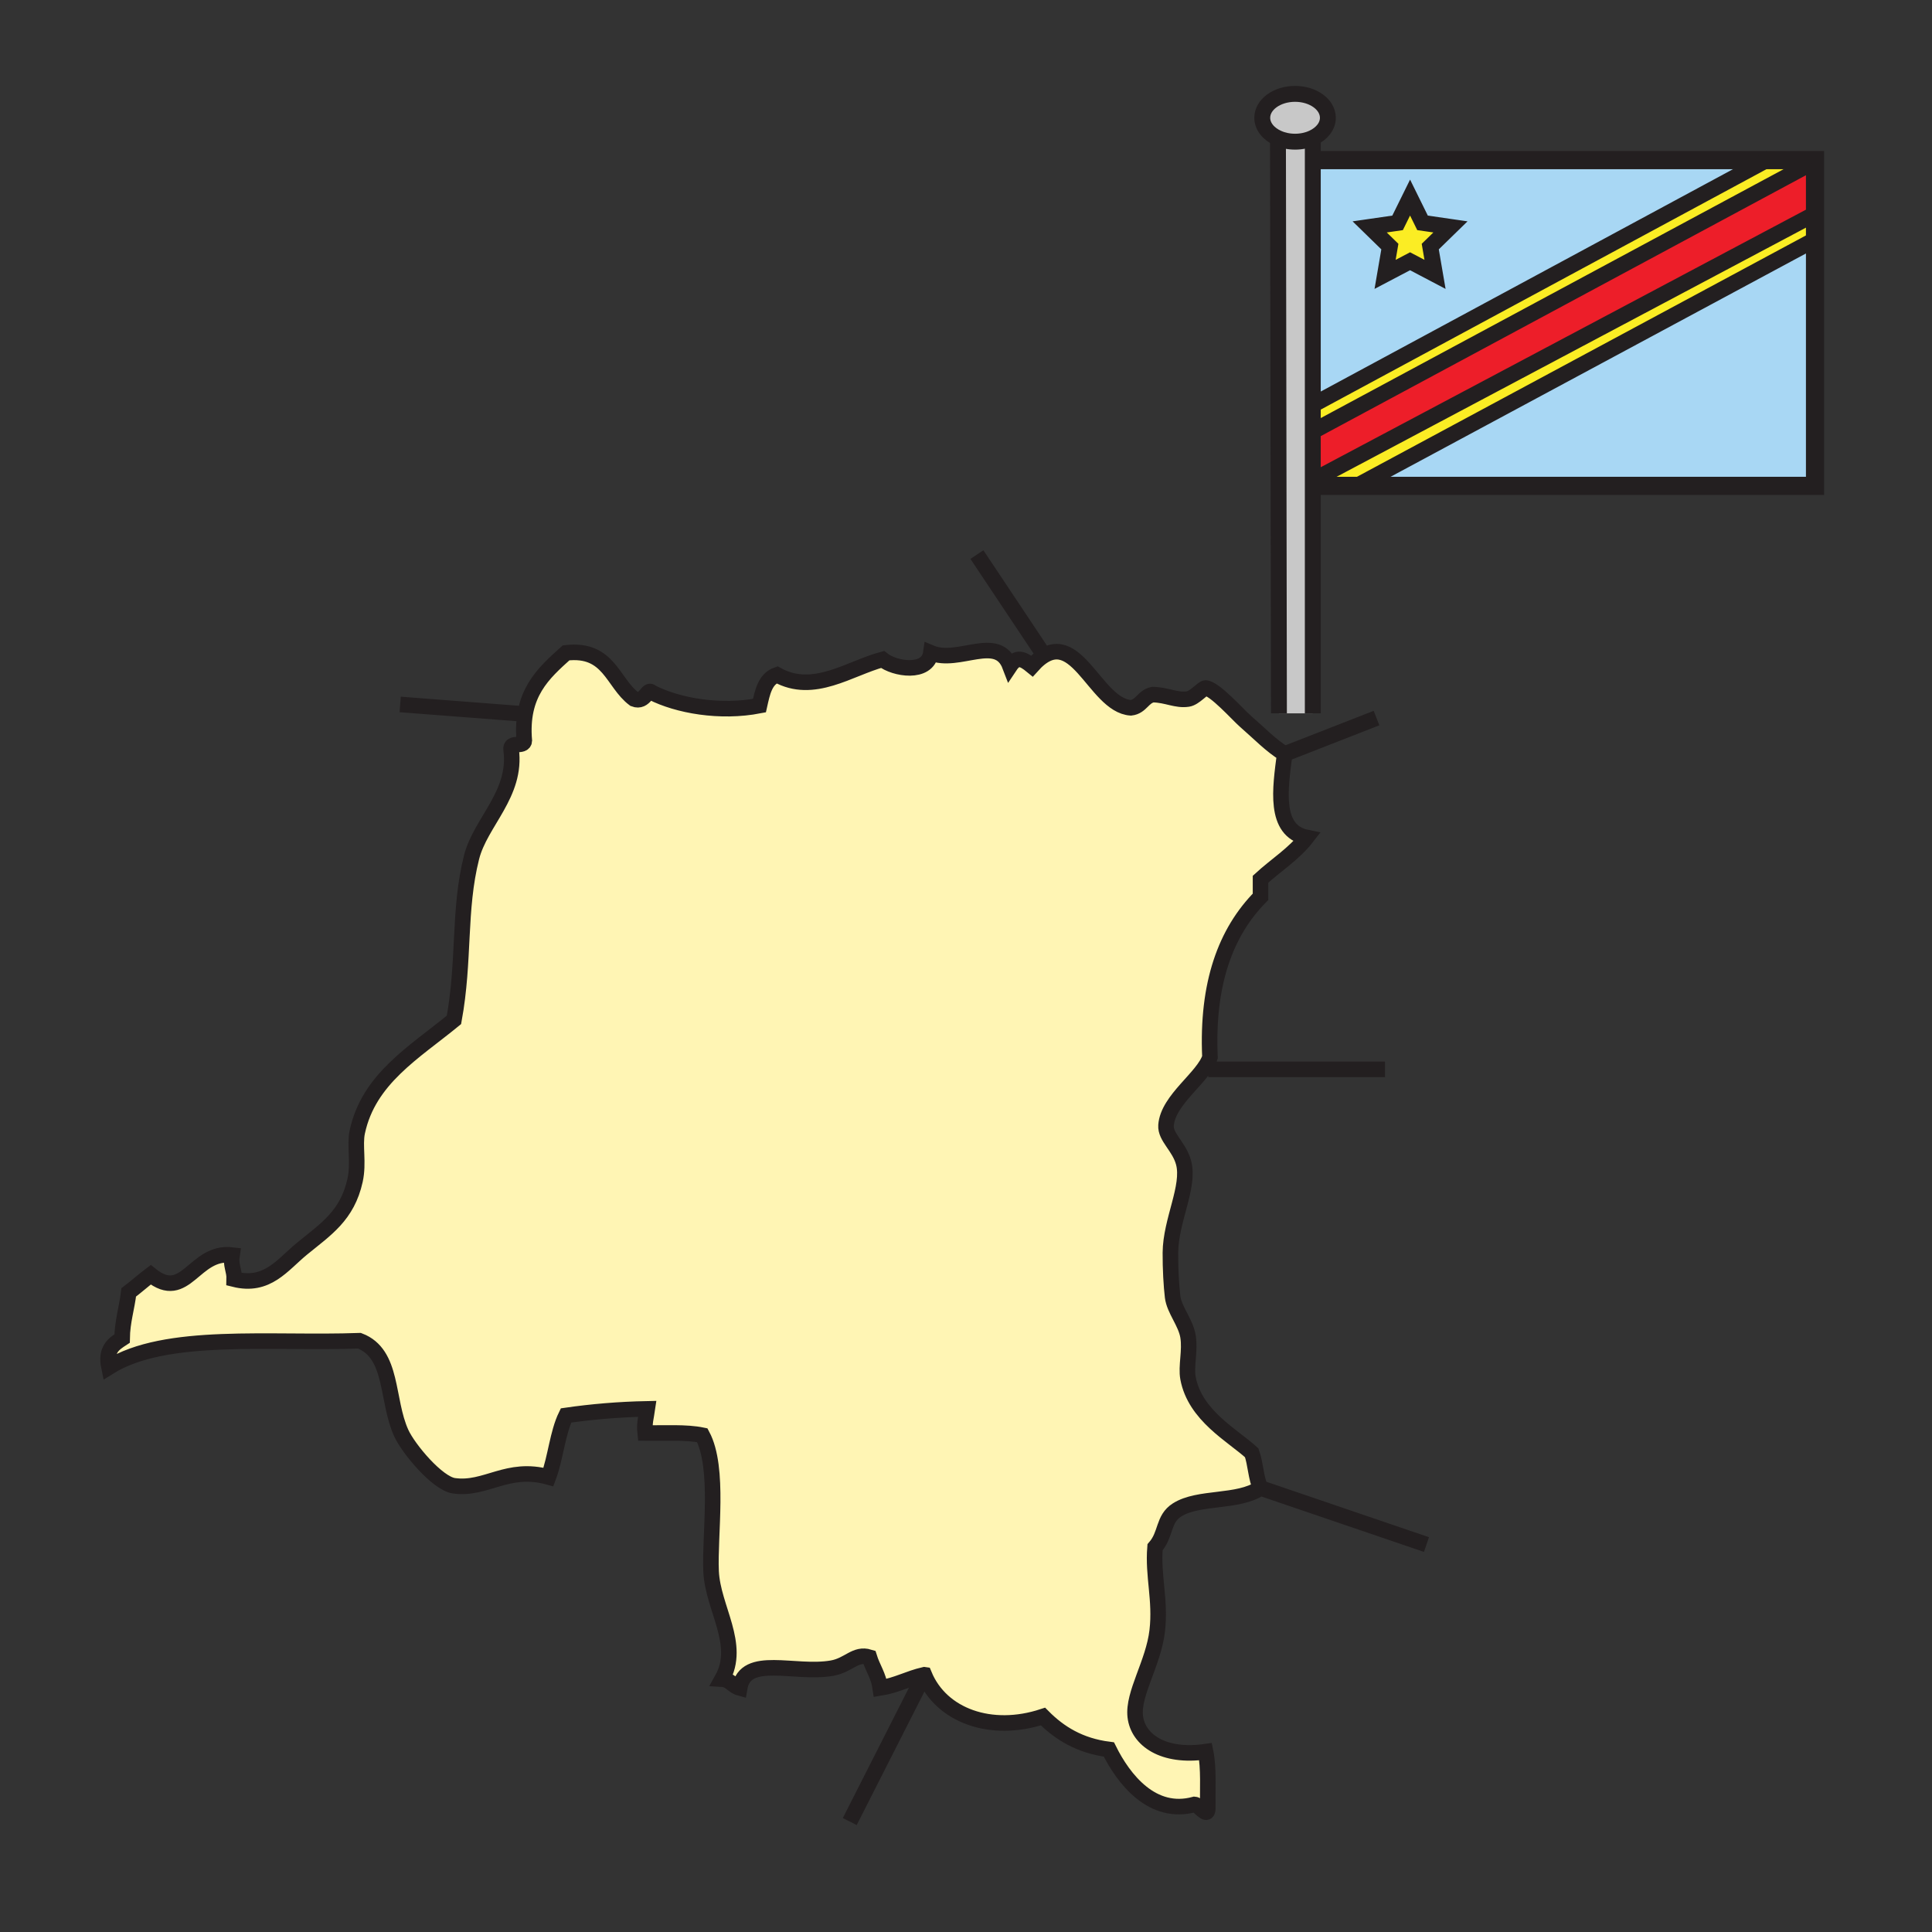 <svg height="850.89" viewBox="0 0 850.89 850.89" width="850.89" xmlns="http://www.w3.org/2000/svg"><rect x="0" y="0" width="850.89" height="850.89" fill="#333333" stroke="none"/><path d="m799.37 105.51v108.48h-200.26v-.82z" fill="#a8d7f4"/><path d="m799.37 94.18v11.33l-200.26 107.66v.82h-18.68l-.03-3.58z" fill="#fbed24"/><path d="m799.37 84.54v9.64l-218.97 116.23-.2-21.51 217.59-117v-1.38h1.58z" fill="#ed1e29"/><path d="m797.79 70.52v1.38l-217.59 117-.1-11.63 197.92-106.75z" fill="#fbed24"/><path d="m778.02 70.52-197.92 106.75-.99-106.75zm-148.11 38.08 8.89-8.67-12.29-1.78-5.49-11.14-5.5 11.14-12.289 1.78 8.89 8.67-2.101 12.24 11-5.78 10.99 5.78z" fill="#a8d7f4"/><path d="m638.8 99.93-8.89 8.67 2.1 12.24-10.99-5.78-11 5.78 2.1-12.24-8.89-8.67 12.29-1.78 5.5-11.14 5.49 11.14z" fill="#fbed24"/><path d="m578.18 60.73c-2.25 1.06-4.93 1.67-7.81 1.67-2.76 0-5.33-.56-7.53-1.54-4.149-1.85-6.92-5.18-6.92-8.99 0-5.82 6.47-10.53 14.45-10.53 7.979 0 14.45 4.71 14.45 10.53 0 3.72-2.64 6.99-6.64 8.86z" fill="#c8c8c8"/><path d="m578.18 178.3v135.87h-14.91l-.43-253.31c2.2.98 4.771 1.54 7.53 1.54 2.88 0 5.56-.61 7.81-1.67z" fill="#c8c8c8"/><path d="m575.47 368.84c-5.63 7.27-13.6 12.21-20.319 18.39v7.74c-15.391 15.59-23.71 38.23-22.271 70.65-2.75 8.85-18.55 18.62-19.35 30.01-.37 5.21 5.83 9.3 7.739 16.45 2.82 10.58-5.72 25.39-5.81 39.68-.04 7.101.4 14.61.97 19.36.681 5.72 5.74 11.26 6.78 17.42 1.06 6.34-.979 13.14 0 18.39 3.06 16.521 19.6 25.181 28.06 32.91 1.721 4.73 1.801 11.101 3.881 15.49-9.931 6.729-27.181 3.57-36.78 9.68-6.28 3.99-4.65 10.67-9.68 16.45-1.03 12.67 2.54 23.22.96 36.78-1.641 14.21-10.841 27.7-9.67 37.75 1.189 10.319 12.329 18.17 30.97 15.479 1.479 7.23.85 16.57.96 25.17-.09 4.23-3.91-1.819-5.8-1.939-18.601 5.069-31.181-10.96-37.75-24.2-12.87-1.64-21.801-7.23-29.03-14.51-22.771 7.5-44.77-.25-52.27-18.391-6.84 1.551-12.12 4.66-19.36 5.811-.74-5.4-3.39-8.87-4.84-13.561-6.17-1.92-8.99 3.54-16.45 4.841-16.37 2.869-38.17-6.19-40.65 8.72-3.05-.83-4.09-3.66-7.74-3.88 8.61-15.29-4.08-31.21-4.84-47.42-.76-15.841 3.89-45.49-3.88-60.011-7.22-1.489-16.56-.859-25.16-.97-.47-4.35.49-7.25.97-10.649-12.66.25-24.54 1.279-35.81 2.909-3.81 7.811-4.59 18.65-7.75 27.101-18.22-4.99-27.42 5.859-41.62 3.87-7.28-1.021-20.03-16.221-23.22-23.23-6.66-14.62-3.38-34.89-18.39-40.649-39.23 1.43-85.35-4.04-110.34 11.609-1.62-7.75 2.09-10.16 5.8-12.58.11-7.64 2.1-13.38 2.91-20.319 3.3-2.5 6.37-5.25 9.68-7.75 15.54 12.46 18.96-10.71 35.81-8.71-.72 4.59 1.09 6.659.97 10.649 14.62 3.66 21.14-6.31 30-13.55 10.33-8.45 19.8-14.43 23.23-30 1.71-7.76-.31-15.34.97-21.3 5.01-23.46 25.13-35.04 42.58-49.36 4.82-26.26 1.89-48.46 7.75-71.62 3.91-15.49 20.05-27.84 17.42-47.43-.53-3.75 5.61-.84 5.81-3.87-1.8-20.83 8.39-29.68 18.39-38.72 19.02-2.24 20.39 13.16 30 20.33 4.85 1.89 5.8-5.09 7.74-2.9 11.39 5.81 30.04 9.18 47.43 5.8 1.3-5.79 2.45-11.74 7.74-13.55 16.09 8.94 31.88-2.86 46.46-6.77 5.19 4.21 19.95 6.66 21.29-2.91 12.27 5.14 29.37-8.61 34.85 5.81 2.971-4.46 5.671-3.3 9.681 0 18.859-21.12 27.09 17.3 43.55 18.39 4.63-.53 5.35-4.97 9.68-5.81 6.3.12 10.36 2.74 15.49 1.94 2.99-.47 6.49-4.88 7.74-4.84 3.96.14 14.21 11.73 17.42 14.52 6.439 5.6 11.29 10.77 17.42 14.52-1.961 15.14-4.911 33.79 9.679 36.78z" fill="#fff5b4"/><g fill="none"><g stroke="#231f20"><path d="m579.11 70.52h220.26v143.47h-218.94" stroke-width="8"/><path d="m562.84 60.86c-4.149-1.85-6.92-5.18-6.92-8.99 0-5.82 6.47-10.53 14.45-10.53 7.979 0 14.45 4.71 14.45 10.53 0 3.72-2.641 6.99-6.641 8.86-2.25 1.06-4.93 1.67-7.81 1.67-2.759 0-5.329-.56-7.529-1.54z" stroke-width="7"/><path d="m562.84 60.57v.29l.43 253.31m14.91-254.13v254.13m219.9-228.9 1.29-.73.76-.43m-2.34-12.21-217.59 117-2.02 1.08-.98.53m2.26 20.4.94-.5 218.97-116.23.69-.37m-200.95 119.36 200.26-107.66.69-.37m-222.11 73.28.23-.12 1.92-1.03 197.92-106.75 1.64-.88m-149.75 38.96 2.1 12.24-10.99-5.78-11 5.78 2.1-12.24-8.89-8.67 12.29-1.78 5.5-11.14 5.49 11.14 12.29 1.78z" stroke-width="7"/><path d="m407.06 737.6c-6.84 1.551-12.12 4.66-19.36 5.811-.74-5.4-3.39-8.87-4.84-13.561-6.17-1.92-8.99 3.54-16.45 4.841-16.37 2.869-38.17-6.19-40.65 8.72-3.05-.83-4.09-3.66-7.74-3.88 8.61-15.29-4.08-31.21-4.84-47.42-.76-15.841 3.89-45.49-3.88-60.011-7.22-1.489-16.56-.859-25.16-.97-.47-4.35.49-7.25.97-10.649-12.66.25-24.54 1.279-35.81 2.909-3.81 7.811-4.59 18.65-7.75 27.101-18.22-4.99-27.42 5.859-41.62 3.87-7.28-1.021-20.03-16.221-23.22-23.23-6.66-14.62-3.38-34.89-18.39-40.649-39.23 1.43-85.35-4.04-110.34 11.609-1.62-7.75 2.09-10.16 5.8-12.58.11-7.64 2.1-13.38 2.91-20.319 3.3-2.5 6.37-5.25 9.68-7.75 15.54 12.46 18.96-10.71 35.81-8.71-.72 4.59 1.09 6.659.97 10.649 14.62 3.66 21.14-6.31 30-13.55 10.33-8.45 19.8-14.43 23.23-30 1.71-7.76-.31-15.34.97-21.3 5.01-23.46 25.13-35.04 42.58-49.36 4.82-26.26 1.89-48.46 7.75-71.62 3.91-15.49 20.05-27.84 17.42-47.43-.53-3.75 5.61-.84 5.81-3.87-1.8-20.83 8.39-29.68 18.39-38.72 19.02-2.24 20.39 13.16 30 20.33 4.85 1.89 5.8-5.09 7.74-2.9 11.39 5.81 30.04 9.18 47.43 5.8 1.3-5.79 2.45-11.74 7.74-13.55 16.09 8.94 31.88-2.86 46.46-6.77 5.19 4.21 19.95 6.66 21.29-2.91 12.27 5.14 29.37-8.61 34.85 5.81 2.971-4.46 5.671-3.3 9.681 0 18.859-21.12 27.09 17.3 43.55 18.39 4.63-.53 5.35-4.97 9.68-5.81 6.3.12 10.36 2.74 15.49 1.94 2.99-.47 6.49-4.88 7.74-4.84 3.96.14 14.21 11.73 17.42 14.52 6.439 5.6 11.29 10.77 17.42 14.52-1.96 15.14-4.91 33.79 9.68 36.78-5.63 7.27-13.6 12.21-20.319 18.39v7.74c-15.391 15.59-23.71 38.23-22.271 70.65-2.75 8.85-18.55 18.62-19.35 30.01-.37 5.21 5.83 9.3 7.739 16.45 2.82 10.58-5.72 25.39-5.81 39.68-.04 7.101.4 14.61.97 19.36.681 5.72 5.74 11.26 6.78 17.42 1.06 6.34-.979 13.14 0 18.39 3.06 16.521 19.6 25.181 28.06 32.91 1.721 4.73 1.801 11.101 3.881 15.49-9.931 6.729-27.181 3.57-36.78 9.68-6.28 3.99-4.65 10.67-9.68 16.45-1.03 12.67 2.54 23.22.96 36.78-1.641 14.21-10.841 27.7-9.67 37.75 1.189 10.319 12.329 18.17 30.97 15.479 1.479 7.23.85 16.57.96 25.17-.09 4.23-3.91-1.819-5.8-1.939-18.601 5.069-31.181-10.96-37.75-24.2-12.87-1.64-21.801-7.23-29.03-14.51-22.771 7.499-44.771-.251-52.271-18.391zm158.73-405.54 40.46-15.81m-148-30-28-42m-202 70-52-4m230.81 427.35-32.81 64.65m157.88-331.3h77.87m-54.85 184.38 73.1 24.92" stroke-width="6.852"/></g><path d="m.25.25h850.394v850.394h-850.394z"/></g></svg>